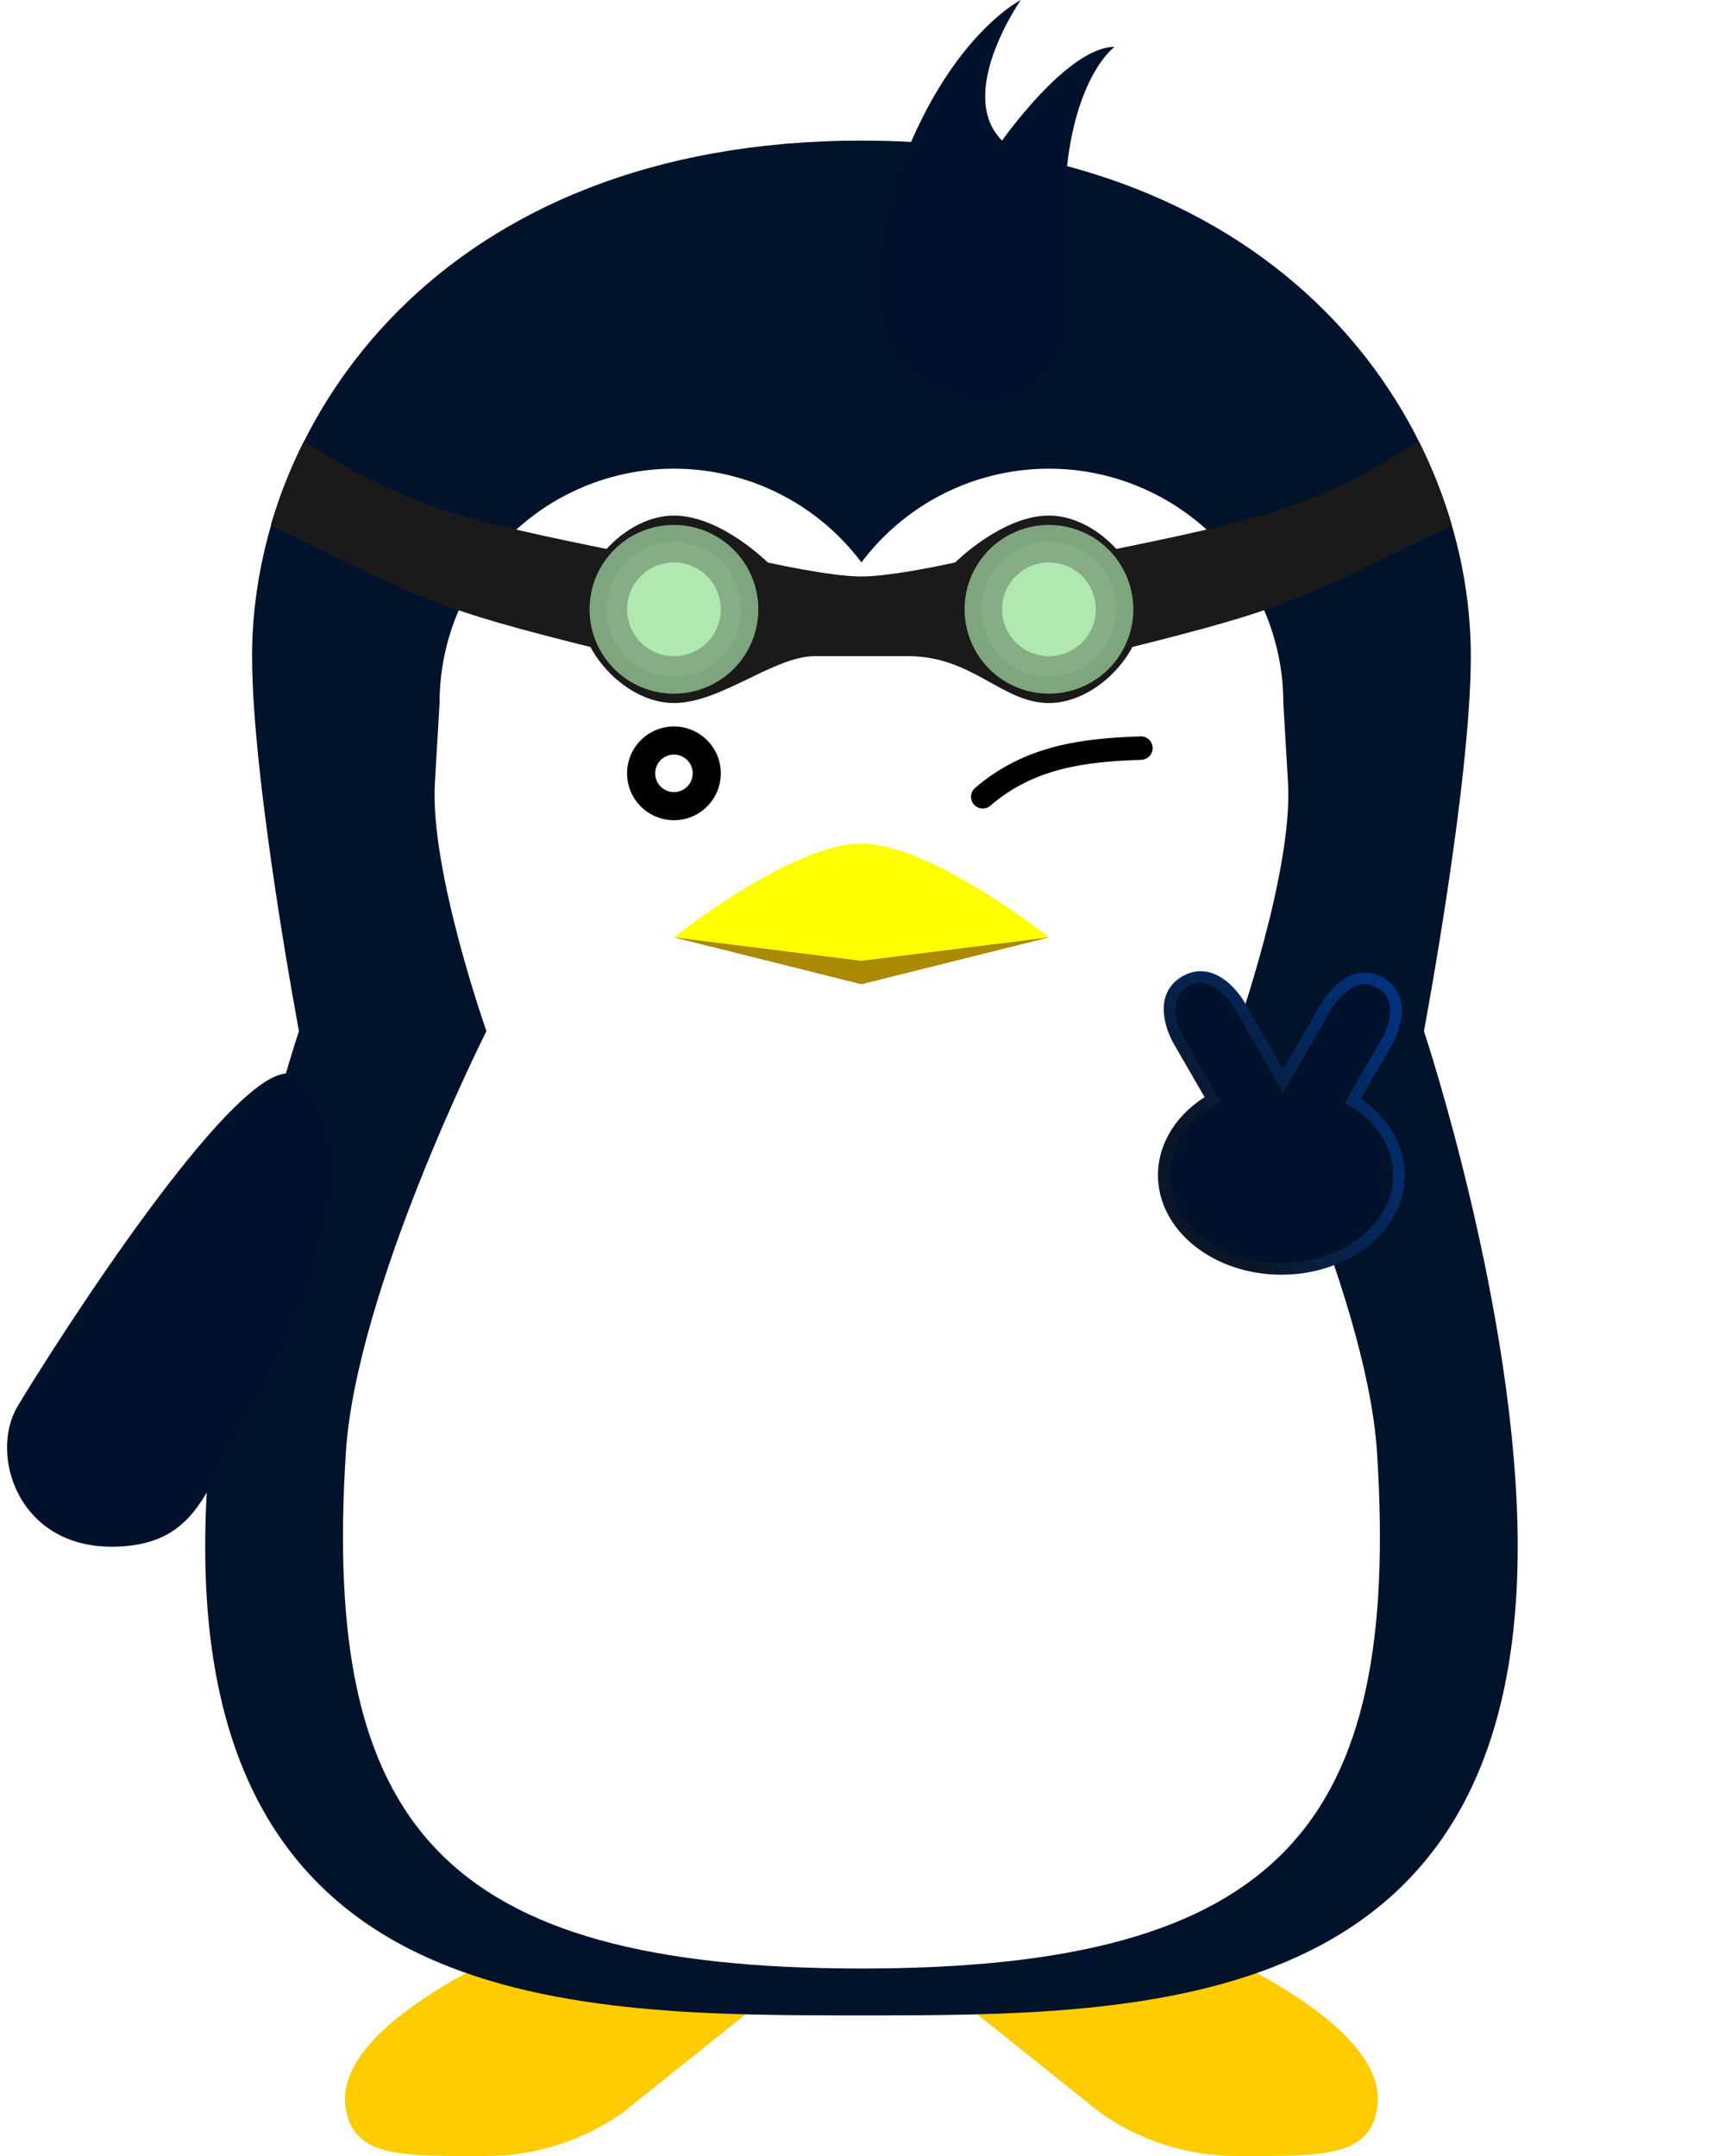 <?xml version="1.0" encoding="UTF-8" standalone="no"?>
<!-- Created with Inkscape (http://www.inkscape.org/) -->

<svg
   xmlns:dc="http://purl.org/dc/elements/1.1/"
   xmlns:cc="http://creativecommons.org/ns#"
   xmlns:rdf="http://www.w3.org/1999/02/22-rdf-syntax-ns#"
   xmlns:svg="http://www.w3.org/2000/svg"
   xmlns="http://www.w3.org/2000/svg"
   xmlns:xlink="http://www.w3.org/1999/xlink"
   xmlns:sodipodi="http://sodipodi.sourceforge.net/DTD/sodipodi-0.dtd"
   xmlns:inkscape="http://www.inkscape.org/namespaces/inkscape"
   width="736"
   height="920.003"
   id="svg2"
   version="1.1"
   inkscape:version="0.48.4 r9939"
   sodipodi:docname="penguin.svg">
  <defs
     id="defs4">
    <linearGradient
       id="linearGradient3810">
      <stop
         style="stop-color:#0b1728;stop-opacity:1;"
         offset="0"
         id="stop3812" />
      <stop
         id="stop3822"
         offset="0.397"
         style="stop-color:#0b1728;stop-opacity:1;" />
      <stop
         style="stop-color:#003380;stop-opacity:1;"
         offset="1"
         id="stop3814" />
    </linearGradient>
    <filter
       inkscape:collect="always"
       id="filter3781"
       x="-0.24"
       width="1.48"
       y="-0.24"
       height="1.48"
       color-interpolation-filters="sRGB">
      <feGaussianBlur
         inkscape:collect="always"
         stdDeviation="4"
         id="feGaussianBlur3783" />
    </filter>
    <filter
       color-interpolation-filters="sRGB"
       height="1.48"
       y="-0.24"
       width="1.48"
       x="-0.24"
       id="filter3781-4"
       inkscape:collect="always">
      <feGaussianBlur
         id="feGaussianBlur3783-0"
         stdDeviation="4"
         inkscape:collect="always" />
    </filter>
    <radialGradient
       inkscape:collect="always"
       xlink:href="#linearGradient3810"
       id="radialGradient3870"
       cx="494.376"
       cy="527.125"
       fx="494.376"
       fy="527.125"
       r="52.656"
       gradientTransform="matrix(2.873,0.005,-0.007,3.823,-939.668,-1471.367)"
       gradientUnits="userSpaceOnUse" />
  </defs>
  <sodipodi:namedview
     id="base"
     pagecolor="#ffffff"
     bordercolor="#666666"
     borderopacity="1.0"
     inkscape:pageopacity="0.0"
     inkscape:pageshadow="2"
     inkscape:zoom="0.45254834"
     inkscape:cx="521.44859"
     inkscape:cy="529.43507"
     inkscape:document-units="px"
     inkscape:current-layer="layer1"
     showgrid="false"
     inkscape:window-width="1920"
     inkscape:window-height="1018"
     inkscape:window-x="-8"
     inkscape:window-y="-8"
     inkscape:window-maximized="1"
     fit-margin-top="0"
     fit-margin-left="0"
     fit-margin-right="0"
     fit-margin-bottom="0">
    <inkscape:grid
       type="xygrid"
       id="grid2985"
       empspacing="10"
       visible="true"
       enabled="true"
       snapvisiblegridlinesonly="true"
       originx="-32.7px"
       dotted="false"
       color="#00aeff"
       opacity="0.125"
       spacingx="20px"
       spacingy="20px" />
  </sodipodi:namedview>
  <g
     inkscape:label="Layer 1"
     inkscape:groupmode="layer"
     id="layer1"
     transform="translate(-2.8968665e-8,-132.359)">
    <path
       sodipodi:nodetypes="cszccc"
       inkscape:connector-curvature="0"
       id="path3055-2"
       d="m 487.551,952.359 c 0,0 107.495,37.976 100,80 -3.702,20.754 -23.497,20 -60,20 -36.503,0 -60,-20 -60,-20 l -100,-80 z"
       style="fill:#ffcc00;stroke:none" />
    <path
       style="fill:#ffcc00;stroke:none"
       d="m 247.551,952.359 c 0,0 -107.495,37.976 -100,80 3.702,20.754 23.497,20 60,20 36.503,0 60,-20 60,-20 l 100,-80 z"
       id="path3049-4"
       inkscape:connector-curvature="0"
       sodipodi:nodetypes="cszccc" />
    <path
       style="fill:#00112b;fill-opacity:0.996;stroke:none"
       d="m 107.551,412.359 c 0,-100 80,-220 260,-220 180,0 260,120 260,220 0,53.748 -20,160 -20,160 0,0 40,120 40,220 0,200 -157.435,200 -280,200 -122.565,0 -280,0 -280,-200 0,-100 40,-220 40,-220 0,0 -20,-106.252 -20,-160 z"
       id="path3004-5"
       inkscape:connector-curvature="0"
       sodipodi:nodetypes="ssscszscs" />
    <path
       sodipodi:type="arc"
       style="fill:#ffffff;fill-opacity:1;stroke:none"
       id="path3006-5"
       sodipodi:cx="420"
       sodipodi:cy="380"
       sodipodi:rx="100"
       sodipodi:ry="100"
       d="m 520,380 a 100,100 0 1 1 -200,0 100,100 0 1 1 200,0 z"
       transform="translate(-132.449,52.359)" />
    <path
       transform="translate(27.551,52.359)"
       d="m 520,380 a 100,100 0 1 1 -200,0 100,100 0 1 1 200,0 z"
       sodipodi:ry="100"
       sodipodi:rx="100"
       sodipodi:cy="380"
       sodipodi:cx="420"
       id="path3008-1"
       style="fill:#ffffff;fill-opacity:1;stroke:none"
       sodipodi:type="arc" />
    <path
       sodipodi:nodetypes="sccscszscs"
       inkscape:connector-curvature="0"
       id="path3010-7"
       d="m 185.551,466.359 c 2,-34 2,-34 2,-34 l 360,0 c 0,0 0,0 2,34 2.209,37.559 -22,106 -22,106 0,0 55.578,110.14 60,180 10,158 -40,220 -220,220 -180,0 -230,-62 -220,-220 4.422,-69.86 60,-180 60,-180 0,0 -24.209,-68.441 -22,-106 z"
       style="fill:#ffffff;stroke:none" />
    <path
       id="path3809-1"
       d="m 129.707,320.546 c 47.192,29.963 67.477,33.764 157.719,51.812 l -20,40 c -76.94,-19.235 -80.596,-20.326 -151.875,-55.938 3.528,-12.117 8.263,-24.144 14.156,-35.875 z"
       style="fill:#1a1a1a;stroke:none"
       inkscape:connector-curvature="0" />
    <path
       style="fill:#1a1a1a;stroke:none"
       d="m 605.27,320.546 c -47.192,29.963 -67.477,33.764 -157.719,51.812 l 20,40 c 76.94,-19.235 80.596,-20.326 151.875,-55.938 -3.528,-12.117 -8.263,-24.144 -14.156,-35.875 z"
       id="path3789-1"
       inkscape:connector-curvature="0" />
    <path
       style="fill:#1a1a1a;stroke:none"
       d="m 287.551,432.359 c 20,0 42.698,-20 60,-20 20,0 20,0 40,0 27.487,0 40,20 60,20 20,0 40,-21.144 40,-40 0,-18.856 -20,-40 -40,-40 -20,0 -40,20 -40,20 0,0 -26.517,6 -40,6 -13.482,0 -40,-6 -40,-6 0,0 -20,-20 -40,-20 -20,0 -40,21.144 -40,40 0,18.856 20,40 40,40 z"
       id="path2996-5"
       inkscape:connector-curvature="0"
       sodipodi:nodetypes="ssssascscsas" />
    <path
       transform="matrix(1.44,0,0,1.44,-288.449,-97.241)"
       d="m 420,340 a 20,20 0 1 1 -40,0 20,20 0 1 1 40,0 z"
       sodipodi:ry="20"
       sodipodi:rx="20"
       sodipodi:cy="340"
       sodipodi:cx="400"
       id="path3000-2"
       style="fill:#333333;fill-opacity:1;stroke:none"
       sodipodi:type="arc" />
    <path
       sodipodi:type="arc"
       style="fill:#afe9af;fill-opacity:1;stroke:none"
       id="path3012-7"
       sodipodi:cx="400"
       sodipodi:cy="340"
       sodipodi:rx="20"
       sodipodi:ry="20"
       d="m 420,340 a 20,20 0 1 1 -40,0 20,20 0 1 1 40,0 z"
       transform="translate(-112.449,52.359)" />
    <path
       transform="matrix(1.44,0,0,1.44,-416.449,-97.241)"
       d="m 620,340 a 20,20 0 1 1 -40,0 20,20 0 1 1 40,0 z"
       sodipodi:ry="20"
       sodipodi:rx="20"
       sodipodi:cy="340"
       sodipodi:cx="600"
       id="path3005-6"
       style="fill:#333333;fill-opacity:1;stroke:none"
       sodipodi:type="arc" />
    <path
       sodipodi:type="arc"
       style="fill:#afe9af;fill-opacity:1;stroke:none"
       id="path3014-1"
       sodipodi:cx="600"
       sodipodi:cy="340"
       sodipodi:rx="20"
       sodipodi:ry="20"
       d="m 620,340 a 20,20 0 1 1 -40,0 20,20 0 1 1 40,0 z"
       transform="translate(-152.449,52.359)" />
    <path
       style="fill:#aa8800"
       d="m 287.551,532.359 160,0 -80,20 z"
       id="path3020-4"
       inkscape:connector-curvature="0" />
    <path
       style="fill:#ffff00;stroke:none"
       d="m 287.551,532.359 c 0,0 50.186,-40 80,-40 29.814,0 80,40 80,40 l -80,10 z"
       id="path3016-2"
       inkscape:connector-curvature="0"
       sodipodi:nodetypes="czccc" />
    <path
       style="fill:#00112b;stroke:none"
       d="m 375.551,232.359 c 20,-80 60,-100 60,-100 0,0 -28,40 -8,60 0,0 28,-40 48,-40 0,0 -28,20 -20,100 8,80 -100,60 -80,-20 z"
       id="path3045-3"
       inkscape:connector-curvature="0"
       sodipodi:nodetypes="zccczz" />
    <path
       style="fill:#00112b;stroke:none"
       d="m 127.551,592.359 c -20,-20 -107.734,119.448 -120,140 -12.266,20.552 0,60 40,60 40,0 41.025,-29.892 60,-60 18.975,-30.108 53.333,-106.667 20,-140 z"
       id="path3057-2"
       inkscape:connector-curvature="0"
       sodipodi:nodetypes="szzzs" />
    <path
       sodipodi:type="arc"
       style="fill:#afe9af;fill-opacity:0.668;stroke:none;filter:url(#filter3781-4)"
       id="path3785-1"
       sodipodi:cx="400"
       sodipodi:cy="340"
       sodipodi:rx="20"
       sodipodi:ry="20"
       d="m 420,340 a 20,20 0 1 1 -40,0 20,20 0 1 1 40,0 z"
       transform="matrix(1.8,0,0,1.8,-432.449,-219.641)" />
    <path
       transform="matrix(1.8,0,0,1.8,-272.449,-219.641)"
       d="m 420,340 a 20,20 0 1 1 -40,0 20,20 0 1 1 40,0 z"
       sodipodi:ry="20"
       sodipodi:rx="20"
       sodipodi:cy="340"
       sodipodi:cx="400"
       id="path3787-6"
       style="fill:#afe9af;fill-opacity:0.668;stroke:none;filter:url(#filter3781-4)"
       sodipodi:type="arc" />
    <path
       sodipodi:type="arc"
       style="fill:#000000;fill-opacity:1;stroke:none"
       id="path3794-8"
       sodipodi:cx="420"
       sodipodi:cy="380"
       sodipodi:rx="20"
       sodipodi:ry="20"
       d="m 440,380 a 20,20 0 1 1 -40,0 20,20 0 1 1 40,0 z"
       transform="translate(-132.449,82.359)" />
    <path
       transform="matrix(0.4,0,0,0.4,119.551,310.359)"
       d="m 440,380 a 20,20 0 1 1 -40,0 20,20 0 1 1 40,0 z"
       sodipodi:ry="20"
       sodipodi:rx="20"
       sodipodi:cy="380"
       sodipodi:cx="420"
       id="path3798-5"
       style="fill:#ffffff;fill-opacity:1;stroke:none"
       sodipodi:type="arc" />
    <path
       style="fill:none;stroke:#000000;stroke-width:10;stroke-linecap:round;stroke-linejoin:miter;stroke-miterlimit:4;stroke-opacity:1;stroke-dasharray:none"
       d="m 419.3,472.362 c 20.201,-17.372 43.548,-19.953 67.5,-20.781"
       id="path3900"
       inkscape:connector-curvature="0"
       sodipodi:nodetypes="cc" />
    <path
       style="fill:#00112b;fill-opacity:1;stroke:url(#radialGradient3870);stroke-width:5;stroke-miterlimit:4;stroke-opacity:1;stroke-dasharray:none"
       d="m 512.625,416.938 c -2.179,-0.061 -4.502,0.469 -6.938,1.875 -12.99,7.5 -3,24.844 -3,24.844 l 14.656,25.375 c -12.577,7.268 -20.781,19.072 -20.781,32.406 0,22.091 22.456,40 50.156,40 27.701,0 50.156,-17.909 50.156,-40 0,-12.933 -7.685,-24.438 -19.625,-31.75 l 14.719,-25.5 c 0,0 9.99,-17.312 -3,-24.812 -12.99,-7.5 -23,9.812 -23,9.812 L 547.5,461.219 528.688,428.656 c 0,0 -6.619,-11.454 -16.062,-11.719 z"
       id="path3906"
       transform="translate(2.8968665e-8,132.359)"
       inkscape:connector-curvature="0" />
  </g>
</svg>
